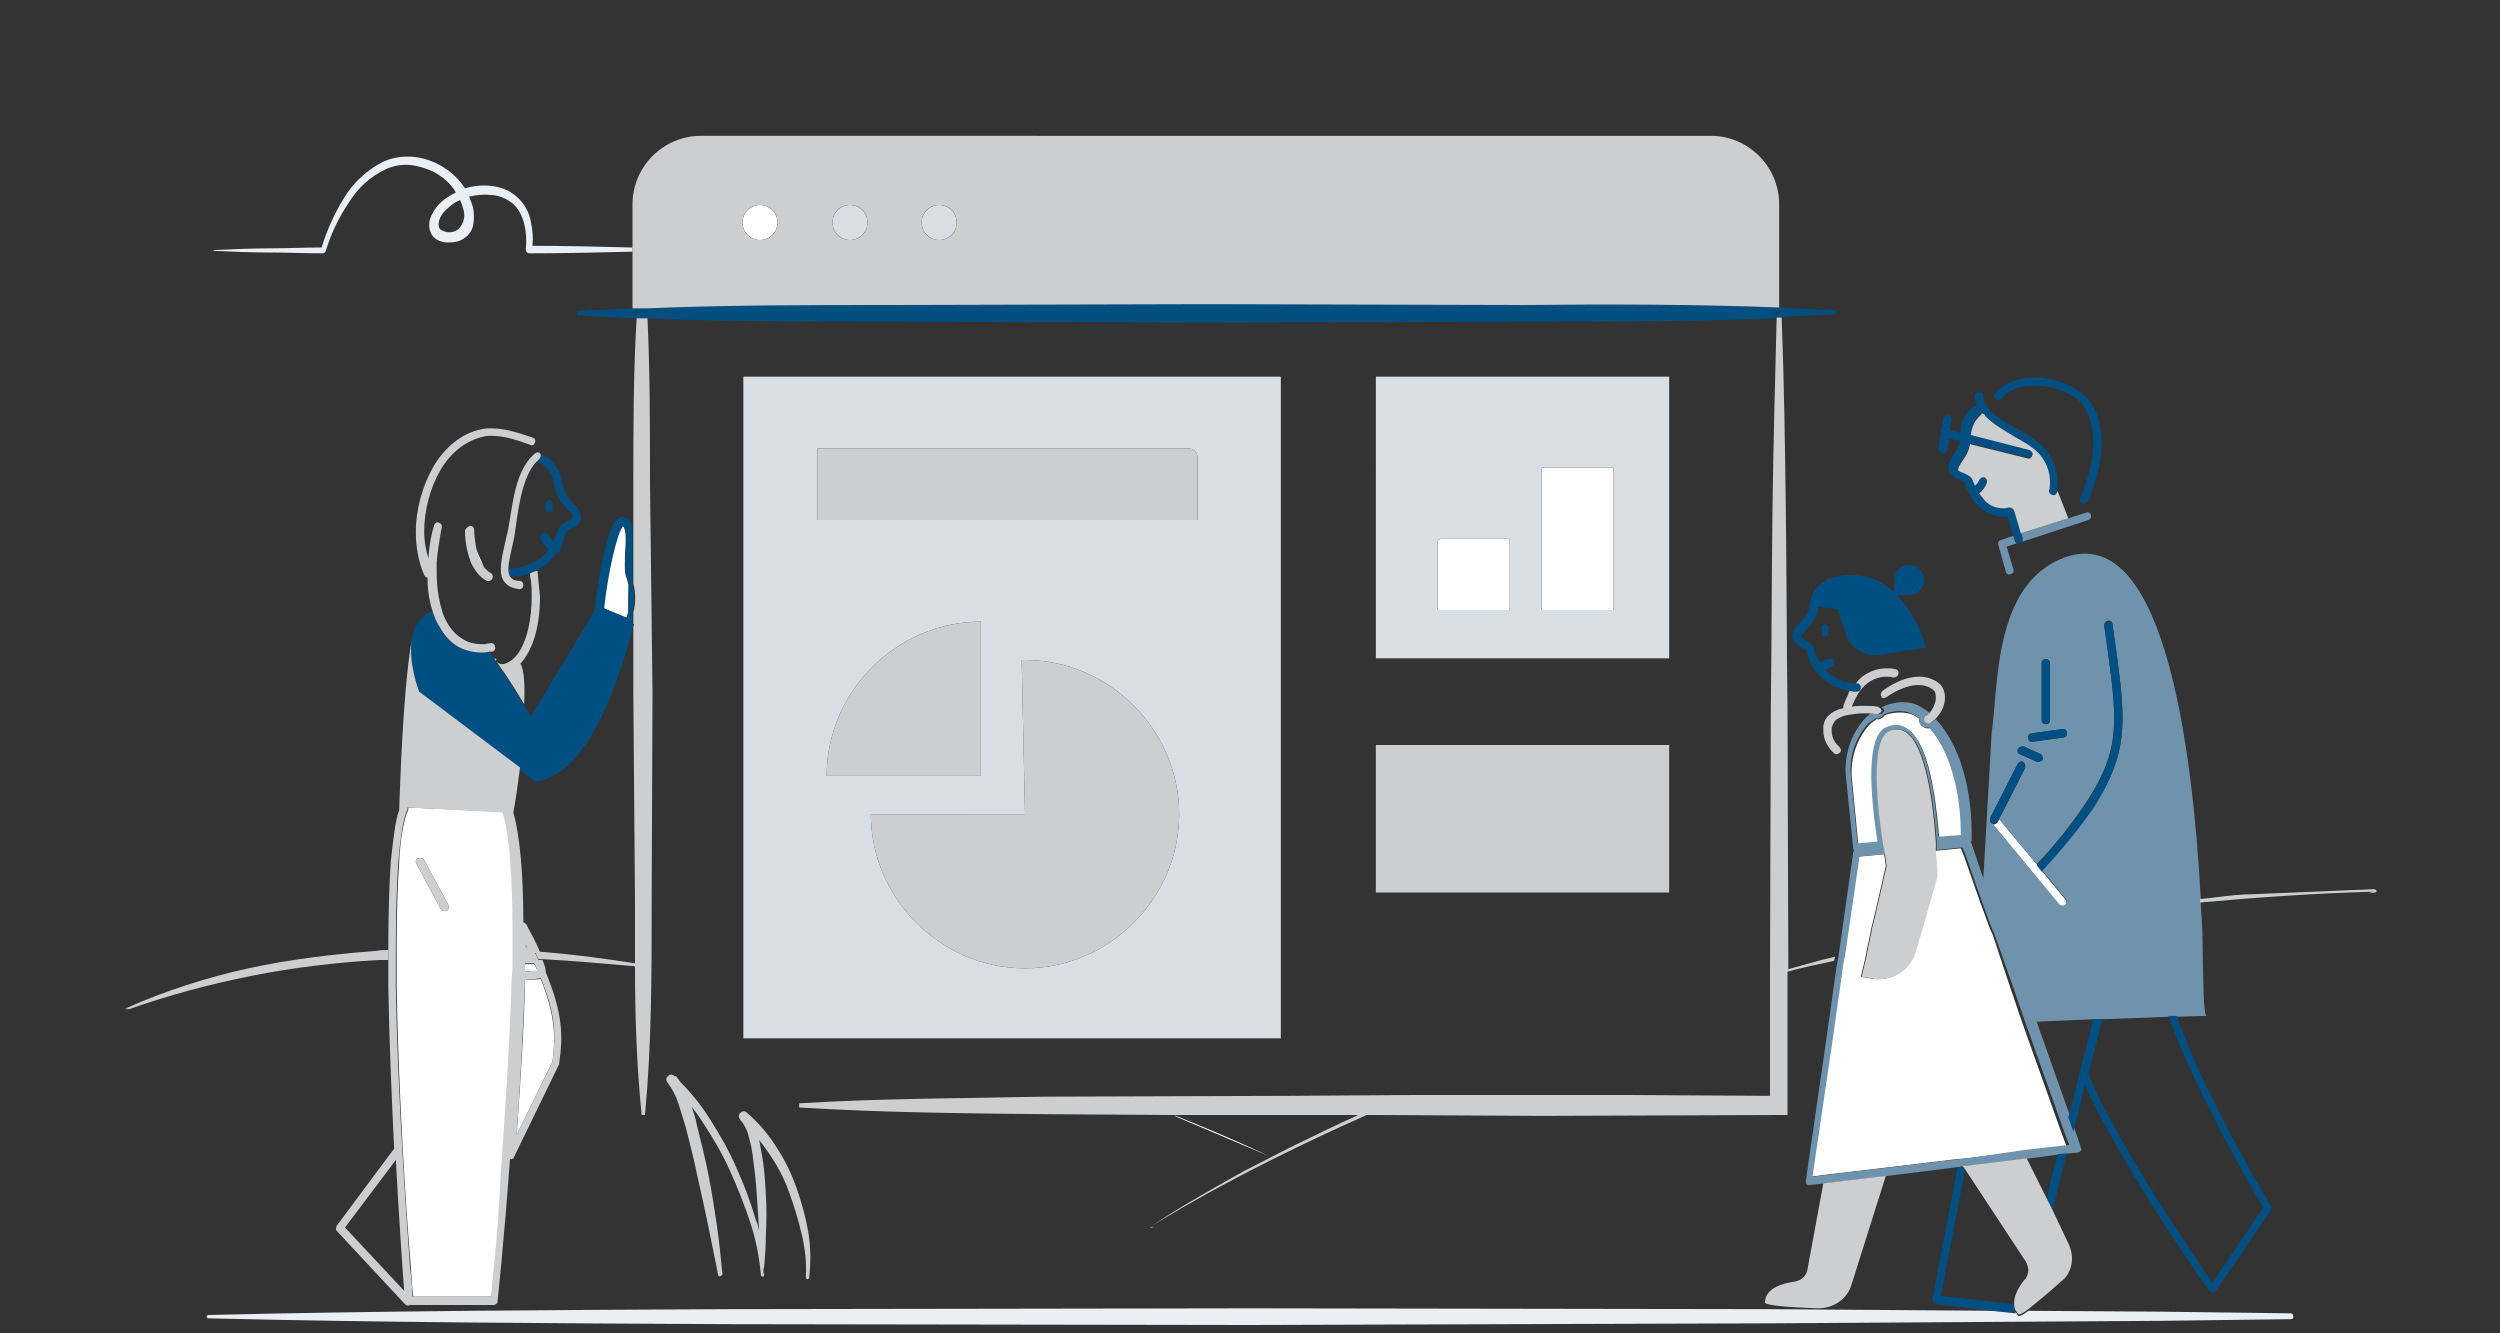 <?xml version="1.0" encoding="utf-8"?>
<!-- Generator: Adobe Illustrator 21.0.0, SVG Export Plug-In . SVG Version: 6.00 Build 0)  -->
<svg version="1.1" id="Layer_1" xmlns="http://www.w3.org/2000/svg" xmlns:xlink="http://www.w3.org/1999/xlink" x="0px" y="0px"
	 viewBox="0 0 300 160" style="enable-background:new 0 0 300 160;" xml:space="preserve">
<rect x="0" y="0" width="300" height="160" fill="#333333" stroke="none"/>
<style type="text/css">
	.st0{fill:#FFFFFF;}
	.st1{fill:none;}
	.st2{fill:#E9EFF4;}
	.st3{fill:#004F81;}
	.st4{fill:#6F93AD;}
	.st5{fill:#004F82;}
	.st6{fill:#D8DEE4;}
	.st7{fill:#CCCED0;}
	.st8{fill:#CCCED0;}
</style>
<title>illustration-connect</title>
<path class="st0" d="M152.2,138.7c0,0-4.1-2-11.1-4.8l-0.2,0L152.2,138.7z"/>
<path class="st0" d="M15.1,121.1l0.2,0c0,0,0,0,0-0.1C15.2,121.1,15.2,121.1,15.1,121.1z"/>
<path class="st0" d="M61.7,115c0-0.1,0-0.2,0-0.4c0-0.2,0-0.4,0-0.6c0-0.9,0-1.8,0-2.6c0-3.1-0.1-5.9-0.3-8.3
	c-0.2-2.1-0.4-3.8-0.7-5c-0.1-0.2-0.1-0.4-0.2-0.6c0,0,0-0.1,0-0.1L49,96.9c0,0.1,0,0.2,0,0.3c-0.1,0.1-0.1,0.3-0.2,0.4
	c-0.4,1.3-0.8,3.3-0.9,5.9c-0.2,2.8-0.3,6.4-0.3,10.2c0,0.1,0,0.2,0,0.3c0,0.2,0,0.4,0,0.6c0,0.2,0,0.3,0,0.5c0,1.1,0,2.2,0,3.3
	c0.2,12.4,1.1,26.7,1.7,33.6c0.1,1.7,0.2,3,0.3,3.6h9.4c0-0.6,0.2-2,0.4-4c0.3-2.7,0.6-6.6,1-11.1c0.6-7.1,1.1-15.6,1.3-23.3
	C61.6,116.5,61.7,115.8,61.7,115z M53.6,109.3c-0.3,0.1-0.6,0-0.7-0.2l-2.9-5.4c-0.2-0.3-0.1-0.6,0.2-0.7c0.3-0.1,0.6,0,0.7,0.2
	l2.9,5.4C53.9,108.9,53.8,109.2,53.6,109.3z"/>
<path class="st0" d="M58.1,68.1l-1.1-2.5c0.1,0.5,0.2,1,0.4,1.5C57.7,67.4,57.9,67.8,58.1,68.1z"/>
<path class="st0" d="M239.1,112.1l-0.2-0.4l-0.2-0.5l-1.1-3l-1.9-5.4l-0.4-1l-3.1,0.3c0.1,1.9,0.1,3.2,0.2,3.1l-2,7l-0.2,0.6
	l-0.1,0.5l-0.2,0.5l-0.1,0.4c-0.6,2.3-3,3.7-5.4,3.2l-1.1-0.2l0.5-2.1l0.1-0.5l0.1-0.5l0.5-2.4l0-0.1l0.4-1.6l1.4-6.1
	c0,0-0.1-0.5-0.2-1.4l-3.2,0.3l0,0.3l-1.7,11.6l-0.1,0.5l-0.1,0.5l-1.3,9.2l-2.4,16.3l1.5-0.2l7.6-0.9l8.4-1l0.1,0l1-0.1l6.7-0.8
	l4.4-0.5l1-0.1l-0.6-1.6l-4.7-13.2l-1.3-3.8L239.1,112.1z"/>
<path class="st0" d="M247.8,108.7c0.2-0.2,0.2-0.5,0.1-0.7l-2.9-3.5l-0.6-0.8l-4.5-5.4l-0.2,0.4c-0.2,0.2-0.4,0.3-0.6,0.2l8,9.7
	C247.3,108.8,247.6,108.8,247.8,108.7z"/>
<circle class="st0" cx="91.2" cy="26.7" r="2.1"/>
<path class="st0" d="M173.2,64.6c-0.4,0-0.7,0.2-0.7,0.5v8.1h8.6l0-8.6H173.2z"/>
<path class="st0" d="M185.2,56.1c-0.1,0-0.2,0.1-0.2,0.2v16.9h8.6l0-17.1H185.2z"/>
<path class="st1" d="M53.4,25.3c-0.3,0.3-0.6,0.7-0.7,1.2c-0.1,0.3-0.1,0.7,0.1,1c0.7,0.5,1.6,0.5,2.2,0c0.6-0.6,0.9-1.5,0.6-2.4
	c-0.1-0.4-0.2-0.8-0.4-1.1C54.5,24.3,53.9,24.8,53.4,25.3z"/>
<path class="st1" d="M250.5,128.8c1.2,3.3,4.2,8.6,7.2,13.4c3.1,5,6.3,9.7,7.5,11.5c0.1,0.1,0.1,0.2,0.2,0.2l6.1-9
	c-1.2-2-7.8-13.1-11.2-22.5c-0.1-0.2-0.1-0.4-0.2-0.5l-8,0.3L250.5,128.8z"/>
<polygon class="st1" points="248.1,134.2 251.1,122.3 244,122.6 "/>
<polygon class="st1" points="245.6,143.8 246.9,138.5 243.2,139 "/>
<path class="st1" d="M241.7,156.5c0-1,0.7-2.1,1.3-2.8c0,0,0-0.1,0.1-0.1l0.3-1.1c0-0.3-0.1-0.7-0.3-0.9l-7.3-11.1l-2.9,15.1
	L241.7,156.5z"/>
<path class="st1" d="M41.4,147.3l7.1,7.5c-0.2-2.5-0.6-8.4-1-15.7L41.4,147.3z"/>
<path class="st1" d="M64.2,93.8l-2-1.6c-0.3,2.4-0.6,4.5-0.8,5.4c0.4,1.4,0.7,3.2,0.9,5.5c0.2,2.2,0.3,4.9,0.3,7.7
	c0.2,0,0.4,0.1,0.4,0.3c0.6,1.1,1.1,2.1,1.5,3c0,0,0,0,0,0l0.1,0.3c3.8,0.3,7.6,0.8,11.4,1.4c0,0,0,0,0,0c0-2.4,0-4.7,0-7.1
	l-0.2-25.3l0-8C75.4,77.6,71.4,93.2,64.2,93.8z"/>
<path class="st1" d="M237.9,49.5c0,0,0,0.1,0,0.1c0.1,0,0.2,0.1,0.3,0.1C238,49.7,237.9,49.6,237.9,49.5z"/>
<g>
	<path class="st2" d="M32.2,30.3c2.2,0,4.4,0.1,6.5,0.1c0.2,0,0.3-0.1,0.4-0.3c0.6-2,1.5-3.9,2.7-5.7c1.1-1.8,2.6-3.2,4.5-4.1
		c0.9-0.4,1.9-0.6,2.9-0.5c1,0.1,1.9,0.4,2.8,0.8c1.1,0.6,2.1,1.4,2.7,2.5c-0.8,0.4-1.6,0.9-2.2,1.6c-0.4,0.5-0.7,1-0.9,1.6
		c-0.2,0.7-0.1,1.4,0.3,2c0.5,0.6,1.2,0.8,1.9,0.8s1.3-0.1,1.9-0.5c0.6-0.4,1-1,1.1-1.7c0.1-0.6,0.1-1.2,0-1.8
		c-0.1-0.5-0.3-1-0.5-1.5c0.8-0.2,1.7-0.3,2.5-0.2c1,0,1.9,0.4,2.7,1c1.4,1.2,1.8,3.5,1.6,5.5V30c0,0.2,0.2,0.4,0.4,0.4
		c4.1,0,8.3-0.1,12.4-0.2v-0.5c-4-0.1-8-0.2-12-0.2c0.1-1,0-2-0.2-2.9c-0.2-1.2-0.8-2.2-1.7-3s-2-1.2-3.2-1.3c-1-0.1-2,0-3,0.3
		c-2-3.1-6.2-4.8-9.8-3.2c-2,1-3.7,2.6-4.8,4.5c-1.1,1.8-2,3.8-2.6,5.8c-2.1,0-4.1,0.1-6.1,0.1c-2.2,0-4.4,0.1-6.5,0.2L25.6,30
		l0.1,0.1C27.9,30.2,30,30.3,32.2,30.3z M55,27.5c-0.6,0.5-1.5,0.5-2.2,0c-0.2-0.3-0.2-0.7-0.1-1c0.1-0.5,0.4-0.9,0.7-1.2
		c0.5-0.5,1.1-1,1.8-1.3c0.2,0.4,0.3,0.7,0.4,1.1C55.9,26,55.6,26.9,55,27.5z"/>
	<path class="st2" d="M274.9,157.6l-15.6-0.2l-15.6-0.1l-0.3,0c-0.6,0.5-1.1,0.7-1.2,0.6c-0.1-0.1-0.2-0.3-0.3-0.4l-2-0.2l-27.4-0.2
		L150,157l-62.5,0.1c-20.8,0.1-41.7,0.2-62.5,0.7c-0.1,0-0.2,0.1-0.2,0.2c0,0.1,0.1,0.2,0.2,0.2c20.8,0.5,41.7,0.6,62.5,0.7L150,159
		l62.5-0.2l31.2-0.2l15.6-0.1l15.6-0.2c0.2,0,0.3-0.1,0.3-0.3S275.1,157.6,274.9,157.6z"/>
</g>
<path class="st3" d="M75.9,37.5V37c-2.2,0.1-4.5,0.2-6.7,0.3v0.5c2.4,0.2,4.8,0.3,7.2,0.4c0-0.2,0-0.4,0-0.7H75.9z"/>
<path class="st3" d="M76.9,37.5h-0.5c0,0.2,0,0.4,0,0.7c0.2,0,0.3,0,0.5,0L76.9,37.5z"/>
<path class="st3" d="M76.9,37.5l0,0.7c0.3,0,0.5,0,0.8,0c0-0.2,0-0.5,0-0.7H76.9z"/>
<path class="st3" d="M213.8,37.5l-0.3,0v0h-0.3c0,0.2,0,0.4,0,0.7c0.2,0,0.4,0,0.6,0C213.8,37.9,213.8,37.7,213.8,37.5z"/>
<path class="st3" d="M76.4,37.5c0-0.2,0-0.4,0-0.6c-0.2,0-0.4,0-0.6,0v0.5H76.4z"/>
<path class="st3" d="M213.5,36.9c-10.3-0.4-20.6-0.4-30.9-0.4l-37.8-0.1L107,36.5c-9.8,0-19.6,0-29.4,0.4c0,0.2,0,0.4,0,0.6
	c0,0.2,0,0.5,0,0.7c9.8,0.4,19.6,0.4,29.3,0.4l37.8,0.1l37.8-0.1c10.2,0,20.4,0,30.6-0.4c0-0.2,0-0.4,0-0.7c0,0,0-0.1,0-0.1l0.3,0
	l0.3,0c0,0.2,0,0.4,0,0.6c2.2-0.1,4.4-0.2,6.6-0.3v-0.5C218.1,37.2,215.8,37,213.5,36.9z"/>
<path class="st3" d="M76.9,36.9l0,0.6h0.7c0-0.2,0-0.4,0-0.6C77.4,36.9,77.1,36.9,76.9,36.9z"/>
<path class="st3" d="M76.5,36.9c0,0.2,0,0.4,0,0.6h0.5l0-0.6C76.8,36.9,76.6,36.9,76.5,36.9z"/>
<path class="st3" d="M213.2,37.5h0.3v0L213.2,37.5C213.2,37.4,213.2,37.5,213.2,37.5z"/>
<path class="st0" d="M63,117.6c-0.1,5.4-0.5,11.6-1,18.6l4.3-8.8c0.4-3,0.3-5.6-1.4-9.9L63,117.6z"/>
<path class="st0" d="M63.1,113.4c0,0.1,0,0.2,0,0.3c0.1,0,0.1,0,0.2,0C63.2,113.6,63.1,113.5,63.1,113.4z"/>
<path class="st0" d="M63,116.6l1-0.1l0.5,0c-0.1-0.3-0.2-0.5-0.4-0.8c-0.3,0-0.6,0-0.9,0l-0.2,0C63,115.9,63,116.2,63,116.6z"/>
<polygon class="st0" points="64.5,116.5 64.5,116.5 64,116.5 "/>
<path class="st0" d="M75.4,71.8l0-1.7c-0.1-0.4-0.2-0.7-0.3-1c-0.2-0.7-0.1-1.7-0.1-2.7c0.1-1.1,0.2-3-0.3-3.3
	c-0.8,0.6-1.9,6-2.3,9.9l2.8,1.1c0.1-0.2,0.1-0.5,0.2-0.7L75.4,71.8z"/>
<path class="st0" d="M225.4,101.1c-1.3-8.4-0.9-13.1,1.2-13.8c0.8-0.3,1.6-0.2,2.3,0.2c2,1.3,3.2,5.6,3.8,13l2.7-0.2
	c0-5.5-1.4-10.2-3.8-12.9c-0.1,0-0.2,0-0.4,0c-0.2,0-0.4-0.2-0.6-0.3c-0.2-0.2-0.3-0.5-0.2-0.8c-0.3-0.2-0.6-0.4-0.8-0.5
	c-0.9-0.4-2.2-0.4-3.4,0c-0.2,0.3-0.6,0.6-1,0.5c-0.3,0.2-0.6,0.4-0.9,0.7c-1.5,1.7-2.2,3.9-2.1,6.1l0.8,8.3L225.4,101.1z"/>
<g>
	<path class="st4" d="M264.3,112.7c0-1.2-0.1-2.6-0.2-4c0-0.1,0-0.2,0-0.4c0-0.1,0-0.3,0-0.4c-1-18.2-4.5-47.1-17.5-40.5
		c-7.4,3.8-6.8,15.3-7.6,20.5l-1,17.5l-1.5-4.4c0.1-0.1,0.1-0.2,0.1-0.3c0.1-6.2-1.5-11.4-4.3-14.4c-0.1,0.1-0.3,0.2-0.4,0.3
		c0,0,0,0,0,0c-0.2,0.2-0.5,0.1-0.7-0.1c-0.2-0.2-0.1-0.4,0-0.6c0,0,0-0.1,0.1-0.1c0.1-0.1,0.2-0.2,0.3-0.2c0,0,0,0,0,0
		c-0.4-0.4-0.9-0.6-1.3-0.9c-1.2-0.6-2.8-0.6-4.4,0.1c0,0-0.1,0-0.1,0.1c0.2,0.1,0.3,0.2,0.3,0.4c0,0,0,0,0,0
		c-0.1,0.2-0.3,0.4-0.6,0.4c-0.1,0-0.1,0-0.2,0c-0.2,0-0.5-0.1-0.8-0.1c-0.2,0.2-0.5,0.4-0.7,0.6c-1.7,1.9-2.5,4.4-2.3,6.9l0.9,8.8
		c0,0.1,0.1,0.2,0.1,0.2c0,0-0.1,0.1-0.1,0.1l-1.8,12.7l-0.1,0.5l-0.1,0.5l-1.3,9.2l-2.4,16.6c0,0.2,0,0.3,0.1,0.4
		c0.1,0.1,0.3,0.2,0.4,0.1l1.9-0.2l7.5-0.9l8.7-1.1l0.6-0.1l0.4,0l7.3-0.9l3.7-0.5l1.1-0.1l0.9-0.1c0.2,0,0.3-0.1,0.4-0.2
		c0.1-0.1,0.1-0.3,0-0.4l-0.6-1.8l-0.6-1.7l-4.1-11.6l7.1-0.3l1.1,0l8-0.3l1,0l3.2-0.1C264.4,121.8,264.4,118.1,264.3,112.7z
		 M236.1,139l-1,0.1l-0.1,0l-8.4,1l-7.6,0.9l-1.5,0.2l2.4-16.3l1.3-9.2l0.1-0.5l0.1-0.5l1.7-11.6l0-0.3l3.2-0.3
		c0-0.2-0.1-0.3-0.1-0.5c0,0,0,0,0,0c0-0.2-0.1-0.3-0.1-0.5c-0.7-4.3-1.7-12.9,0.8-13.8c3.9-1.5,5.1,7.7,5.5,13.3c0,0.2,0,0.3,0,0.5
		v0c0,0.2,0,0.3,0,0.5l3.1-0.3l0.4,1l1.9,5.4l1.1,3l0.2,0.5l0.2,0.4l2.4,6.8l1.3,3.8l4.7,13.2l0.6,1.6l-1,0.1l-4.4,0.5L236.1,139z
		 M245,83.7c0-2,0-4.1,0-4.1c0-0.3,0.2-0.5,0.5-0.5s0.5,0.2,0.5,0.5c0,0,0,2.1,0,4.1c0,1,0,2,0,2.7c0,0.3-0.2,0.5-0.5,0.5
		s-0.5-0.2-0.5-0.5C245,85.7,245,84.7,245,83.7z M243.8,88l3.6-0.5c0.3-0.1,0.6,0.1,0.6,0.4c0.1,0.3-0.1,0.6-0.4,0.6L244,89
		c-0.3,0.1-0.6-0.1-0.6-0.4C243.3,88.3,243.5,88,243.8,88z M242.2,89.8c0.2-0.2,0.5-0.3,0.7-0.2l2,0.9c0.2,0.2,0.3,0.5,0.2,0.7
		c-0.2,0.2-0.5,0.3-0.7,0.2l-2-0.9C242.1,90.4,242,90.1,242.2,89.8z M238.8,98.3c0,0,0-0.1,0-0.1l3.3-6.5c0.2-0.3,0.5-0.4,0.7-0.2
		c0.2,0.2,0.3,0.5,0.2,0.7l-3.1,6.1l4.5,5.4c2.2-2.3,4.2-4.8,6-7.5c2.5-3.9,3.3-6.5,3.3-10.1c0-2.8-0.5-6.2-1.2-11.1
		c0-0.2,0.2-0.5,0.4-0.5c0.3-0.1,0.6,0.1,0.6,0.4c0.7,4.9,1.2,8.3,1.2,11.2c0,3.8-0.9,6.7-3.5,10.7c-1.8,2.7-4,5.2-6.2,7.6l2.9,3.5
		c0.1,0.2,0.1,0.5-0.1,0.7c-0.2,0.1-0.5,0.1-0.7-0.1l-8-9.7c0,0-0.1,0-0.1,0c-0.1-0.1-0.2-0.2-0.2-0.3
		C238.8,98.5,238.8,98.4,238.8,98.3C238.8,98.3,238.8,98.3,238.8,98.3z M225.1,86.2c0.4,0.1,0.8-0.2,1-0.5c1.3-0.5,2.5-0.5,3.4,0
		c0.3,0.1,0.6,0.3,0.8,0.5c-0.1,0.3,0,0.6,0.2,0.8c0.2,0.2,0.4,0.3,0.6,0.3c0.1,0,0.2,0,0.4,0c2.4,2.7,3.8,7.5,3.8,12.9l-2.7,0.2
		c-0.6-7.4-1.8-11.7-3.8-13c-0.7-0.5-1.5-0.5-2.3-0.2c-2.1,0.7-2.5,5.4-1.2,13.8l-2.4,0.2l-0.8-8.3c-0.2-2.2,0.6-4.4,2.1-6.1
		C224.5,86.6,224.8,86.4,225.1,86.2z"/>
	<path class="st4" d="M240.7,68.6c0.1,0.3,0.3,0.4,0.6,0.3c0.3-0.1,0.4-0.3,0.3-0.6l-0.8-2.7l1.2-0.4c-0.1-0.1-0.1-0.1-0.2-0.2
		l-0.2-0.7l-1.5,0.5c-0.3,0.1-0.4,0.4-0.3,0.6L240.7,68.6z"/>
	<path class="st4" d="M242.7,64.7c0,0.1,0,0.2,0,0.3l7.9-2.6c0.3-0.1,0.4-0.4,0.3-0.6c0-0.2-0.3-0.4-0.5-0.3l-2.2,0.7l-5.7,1.8
		L242.7,64.7L242.7,64.7z"/>
</g>
<g>
	<path class="st5" d="M229.1,71.4c1,0,1.8-0.8,1.8-1.8s-0.8-1.8-1.8-1.8s-1.8,0.8-1.8,1.8v1.5c-1.8-1.7-4.5-2.8-8-1.6c0,0,0,0,0,0.1
		c-1.2,0.5-2,1.6-2.1,2.9l0,0c-0.1,0.9-0.5,1.5-1,2c-0.2,0.3-0.5,0.5-0.7,0.8s-0.4,0.6-0.4,1c0,0.4,0.2,0.7,0.4,0.9
		c0.3,0.3,0.6,0.4,0.9,0.6c0.1,0.1,0.2,0.1,0.3,0.2l0.1,0.1c0.5,2.6,2.7,4.5,5.2,4.8c0.3,0,0.5,0.1,0.8,0.1c0.3,0,0.5-0.2,0.5-0.5
		s-0.2-0.5-0.5-0.5c0,0-0.1,0-0.1,0c-0.1,0-0.1,0-0.2,0c-1.3-0.1-2.6-0.7-3.5-1.6c0.3-0.1,0.6-0.3,0.9-0.5c0.2-0.2,0.3-0.5,0.1-0.8
		c-0.2-0.1-0.5-0.1-0.8,0c-0.3,0.2-0.6,0.3-0.9,0.3c-0.3-0.5-0.5-1-0.6-1.5c-0.1-0.3-0.3-0.6-0.5-0.7c-0.3-0.2-0.6-0.4-0.8-0.5
		c-0.1-0.1-0.2-0.1-0.2-0.2v-0.1c0-0.1,0-0.3,0.2-0.4c0.4-0.6,1.6-1.4,1.8-3.2c0,0,0,0,0,0l2.1,0.3l0.2,0l1,3
		c0.6,1.7,2.3,2.8,4.1,2.5l5.5-0.9c0.1,0.1-0.9-3.7-3.5-6.3H229.1z"/>
	<path class="st5" d="M61.3,69.2c0.8,0,1.6-0.1,2.3-0.4c0.3-0.1,0.6-0.2,0.9-0.4c0.9-0.5,1.7-1.2,2.3-2.1c0.1,0,0.3-0.1,0.4-0.2
		c0.1-0.1,0-0.3,0-0.4c0.3-0.6,0.6-1.2,0.7-1.8c0,0,0.1-0.1,0.2-0.2c0.2-0.2,0.5-0.3,0.9-0.5c0.2-0.1,0.3-0.2,0.5-0.4
		c0.1-0.2,0.2-0.4,0.2-0.7c0-0.4-0.2-0.8-0.4-1.1c-0.7-0.9-1.6-1.4-1.8-3c-0.2-1.4-1-2.6-2.2-3.4c-0.1-0.1-0.3-0.1-0.4,0
		c0,0.2,0,0.4-0.2,0.5c-0.1,0.1-0.1,0.1-0.2,0.2c0,0.1,0.1,0.2,0.2,0.2c0.1,0,0.1,0.1,0.2,0.1c0.9,0.6,1.5,1.4,1.6,2.5
		c0.2,1.3,0.8,2.1,1.3,2.7c0.3,0.3,0.5,0.5,0.7,0.7s0.2,0.3,0.2,0.5c0,0.1,0,0.1-0.1,0.2c-0.1,0.1-0.4,0.3-0.8,0.5
		c-0.2,0.1-0.3,0.2-0.5,0.4c-0.2,0.2-0.3,0.4-0.4,0.6c-0.1,0.5-0.3,0.9-0.5,1.3c-0.2-0.2-0.4-0.4-0.5-0.7c-0.1-0.3-0.4-0.4-0.7-0.3
		s-0.4,0.4-0.3,0.7c0.2,0.5,0.5,0.9,1,1.2c-1,1.4-2.6,2.2-4.4,2.3c-0.1,0-0.1,0-0.2,0c-0.1,0-0.2,0-0.3,0.1c0,0,0,0,0,0
		C61,68.7,61.1,69,61.3,69.2C61.2,69.2,61.3,69.2,61.3,69.2z"/>
	<path class="st5" d="M66.3,61.1v-0.7c0-0.2-0.2-0.4-0.4-0.4c-0.2,0-0.4,0.2-0.4,0.4v0.7c0,0.2,0.2,0.4,0.4,0.4S66.3,61.3,66.3,61.1
		z"/>
	<path class="st5" d="M75.9,74l0-0.5c0,0,0,0,0,0c0.3-1.2,0.3-2.4,0-3.5l0-0.5l0-0.5l0-5.7c-0.1-0.6-0.4-1-0.9-1.2
		c-0.3-0.1-0.5-0.1-0.8,0.1c-1.6,1.1-2.7,9.5-2.9,11.1c0,0,0,0,0,0c0,0,0,0,0,0l0,0.1L63.7,86c0,0-0.3-0.6-0.9-1.5
		c-0.6-1-1.4-2.4-2.4-3.8c-0.1-0.1-0.2-0.3-0.3-0.4c-0.2-0.3-0.4-0.6-0.6-0.9c0,0,0,0,0-0.1c-0.1-0.1-0.1-0.2-0.2-0.3
		c-0.2-0.3-0.4-0.5-0.6-0.8c-0.3,0-0.6,0.1-0.9,0.1c-1.1,0-2.2-0.3-3-0.8s-1.5-1.3-2-2.2c-0.4-0.6-0.7-1.3-0.9-2
		c-1.6,0.7-2.3,2.1-2.5,3.5C49,79.7,50.3,83,50.3,83l11.9,9.2l2,1.6c7.2-0.6,11.2-16.2,11.7-18.5C76,75.1,76,75,76,75l0,0l0,0
		l-0.1,0l0-0.4L75.9,74z M75.4,71.8l0,1.7c-0.1,0.2-0.1,0.5-0.2,0.7L72.5,73c0.4-4,1.6-9.3,2.3-9.9c0.5,0.3,0.4,2.2,0.3,3.3
		c-0.1,1-0.1,2,0.1,2.7c0.1,0.3,0.2,0.6,0.3,1L75.4,71.8z"/>
	<polygon class="st5" points="245.6,143.8 246.3,145.2 248,138.4 246.9,138.5 	"/>
	<path class="st5" d="M241.7,156.5l-8.8-1l2.9-15.1l-0.3-0.4l-0.6,0.1l-3,15.8c0,0.1,0,0.3,0.1,0.4c0.1,0.1,0.2,0.2,0.3,0.2l7.6,0.9
		l2,0.2c0-0.1-0.1-0.1-0.1-0.2C241.7,157,241.7,156.8,241.7,156.5z"/>
	<path class="st5" d="M272.5,144.7c0,0-0.2-0.3-0.6-1c-1.3-2.2-4.5-7.8-7.4-13.9c-1.2-2.6-2.4-5.3-3.3-7.9l-1,0
		c0.1,0.2,0.1,0.4,0.2,0.5c3.4,9.3,10,20.5,11.2,22.5l-6.1,9c-0.1-0.1-0.1-0.1-0.2-0.2c-1.2-1.8-4.4-6.5-7.5-11.5
		c-3-4.9-6-10.1-7.2-13.4l1.7-6.5l-1.1,0l-3,11.8l0.6,1.7l1.4-5.6c1.7,3.9,5,9.5,8.1,14.5c3.5,5.6,6.8,10.2,6.8,10.2
		c0.1,0.1,0.2,0.2,0.4,0.2s0.3-0.1,0.4-0.2l6.7-9.8C272.6,145,272.6,144.8,272.5,144.7z"/>
	<path class="st5" d="M243.4,152.4l-0.3,1.1C243.3,153.2,243.4,152.8,243.4,152.4z"/>
	<path class="st5" d="M254.7,86.2c0-2.9-0.5-6.3-1.2-11.2c0-0.3-0.3-0.5-0.6-0.4c-0.2,0-0.4,0.3-0.4,0.5c0.7,4.9,1.2,8.3,1.2,11.1
		c0,3.6-0.8,6.2-3.3,10.1c-1.8,2.7-3.8,5.2-6,7.5l0.6,0.8c2.2-2.4,4.3-4.9,6.2-7.6C253.8,92.9,254.7,90,254.7,86.2z"/>
	<path class="st5" d="M246,86.4c0-0.7,0-1.7,0-2.7c0-2,0-4.1,0-4.1c0-0.3-0.2-0.5-0.5-0.5s-0.5,0.2-0.5,0.5c0,0,0,2.1,0,4.1
		c0,1,0,2,0,2.7c0,0.3,0.2,0.5,0.5,0.5S246,86.7,246,86.4z"/>
	<path class="st5" d="M248,87.9c0-0.3-0.3-0.5-0.6-0.4l-3.6,0.5c-0.3,0-0.5,0.3-0.4,0.6c0,0.3,0.3,0.5,0.6,0.4l3.6-0.5
		C247.9,88.5,248.1,88.2,248,87.9z"/>
	<path class="st5" d="M242.2,89.8c-0.2,0.3-0.1,0.6,0.2,0.7l2,0.9c0.2,0.1,0.5,0,0.7-0.2c0.1-0.2,0-0.5-0.2-0.7l-2-0.9
		C242.7,89.5,242.4,89.6,242.2,89.8z"/>
	<path class="st5" d="M240.2,47.8c0.3-0.4,0.8-0.8,1.5-1.1s1.6-0.4,2.5-0.4c1.2,0,2.4,0.2,3.5,0.7c1.1,0.5,2,1.1,2.5,2
		c0.7,1.2,1,2.6,1,4.1c0,1.7-0.4,3.4-0.8,4.6c-0.2,0.6-0.4,1.1-0.5,1.5c-0.1,0.2-0.1,0.3-0.2,0.4c0,0.1-0.1,0.1-0.1,0.1
		c-0.1,0.2,0,0.5,0.2,0.7c0.2,0.1,0.5,0,0.7-0.2c0,0,1.7-3.4,1.7-7.1c0-1.5-0.3-3.2-1.2-4.6c-0.7-1.1-1.8-1.9-3-2.4
		s-2.6-0.8-3.8-0.8c-1,0-2,0.2-2.8,0.5c-0.8,0.3-1.5,0.8-2,1.4c-0.2,0.2-0.1,0.5,0.1,0.7C239.7,48.1,240,48,240.2,47.8z"/>
	<path class="st5" d="M233.1,54.4c0.3,0,0.5-0.1,0.6-0.4l0.2-1.4l1.3,0.3c-0.1,0.6-0.3,1-0.6,1.4c-0.2,0.3-0.4,0.5-0.5,0.8
		c-0.2,0.3-0.3,0.6-0.3,1v0.2c0,0.4,0.3,0.6,0.5,0.8c0.3,0.3,0.7,0.4,1,0.5c0.1,0.1,0.2,0.1,0.3,0.2l0.1,0.1
		c0.2,0.4,0.3,0.7,0.5,1.1c0,0.1,0,0.2,0.1,0.2c0,0.1,0.1,0.1,0.1,0.2c0.3,0.5,0.6,1,1.1,1.4c0.7,0.7,1.7,1.2,3,1.2
		c0.1,0,0.3,0,0.4,0l0.7,2.2l0.2,0.7c0,0.1,0.1,0.2,0.2,0.2c0.1,0.1,0.3,0.1,0.4,0.1c0.2-0.1,0.3-0.2,0.3-0.3c0-0.1,0-0.2,0-0.3
		l0-0.1l-0.2-0.6l-0.8-2.7c-0.1-0.2-0.3-0.4-0.5-0.4c-0.3,0-0.5,0.1-0.7,0.1c-1,0-1.7-0.3-2.3-0.9c-0.3-0.3-0.5-0.6-0.7-0.9
		c0.4-0.3,0.7-0.7,0.9-1.2c0.1-0.3,0-0.5-0.2-0.7c-0.2-0.1-0.5,0-0.7,0.3c-0.1,0.2-0.3,0.5-0.5,0.7c-0.1-0.2-0.2-0.4-0.3-0.7
		c-0.1-0.3-0.4-0.5-0.6-0.6c-0.3-0.2-0.7-0.3-0.9-0.4c-0.1-0.1-0.2-0.1-0.2-0.1v-0.1v-0.1c0-0.1,0-0.3,0.2-0.5
		c0.2-0.5,1-1.3,1.2-2.5l6.9,1.7c0.3,0.1,0.5-0.1,0.6-0.4c0.1-0.2-0.1-0.5-0.4-0.6l-7-1.8c0-0.9,0.4-1.8,1.2-2.4
		c0.1-0.1,0.1-0.1,0.1-0.2c0,0,0-0.1,0-0.1c0.1,0.1,0.2,0.2,0.2,0.3c0.1,0.1,0.1,0.2,0.2,0.3c1,1,2.3,1.7,3.6,2.5
		c1.3,0.7,2.4,1.4,3,2.2c0.7,0.9,1.1,2,1.1,3.1c0,0.3,0,0.7-0.1,1c-0.1,0.3,0.1,0.5,0.4,0.6c0.3,0.1,0.5-0.1,0.6-0.4c0,0,0,0,0-0.1
		c0.1-0.4,0.1-0.8,0.1-1.1c0-1.4-0.5-2.7-1.3-3.7c-0.5-0.7-1.2-1.2-2.1-1.8c-1.2-0.8-2.6-1.4-3.7-2.2c-0.5-0.4-1-0.8-1.3-1.2
		c-0.3-0.4-0.5-0.9-0.5-1.4c0-0.3-0.2-0.5-0.5-0.5c-0.3,0-0.5,0.3-0.5,0.5c0,0.5,0.1,0.9,0.3,1.3c-0.2-0.1-0.4-0.1-0.6,0.1
		c-0.9,0.7-1.4,1.9-1.5,3l-1.2-0.3l0.2-1.2c0-0.3-0.1-0.5-0.4-0.6c-0.3,0-0.5,0.2-0.6,0.4l-0.3,1.6c0,0,0,0,0,0.1c0,0.1,0,0.1,0,0.2
		l-0.3,1.7C232.7,54.1,232.8,54.3,233.1,54.4z"/>
	<path class="st5" d="M242.1,91.7l-3.3,6.5c0,0,0,0.1,0,0.1c0,0,0,0,0,0c0,0.1,0,0.1,0,0.2c0,0.1,0.1,0.2,0.2,0.3c0,0,0.1,0,0.1,0
		c0.2,0,0.4,0,0.6-0.2l0.2-0.4l3.1-6.1c0.1-0.2,0-0.5-0.2-0.7C242.6,91.3,242.3,91.4,242.1,91.7z"/>
	<path class="st5" d="M218.6,75.3V76c0,0.2,0.2,0.4,0.4,0.4s0.4-0.2,0.4-0.4v-0.7c0-0.2-0.2-0.4-0.4-0.4S218.6,75.1,218.6,75.3z"/>
</g>
<circle class="st6" cx="102" cy="26.7" r="2.1"/>
<circle class="st6" cx="112.7" cy="26.7" r="2.1"/>
<path class="st6" d="M153.7,45.2H89.2v79.4h64.5V45.2z M123,116.2c-10.1,0-18.5-8.4-18.5-18.5H123l-0.4-18.5c0.1,0,0.3,0,0.4,0
	c10.1,0,18.5,8.4,18.5,18.5C141.5,107.8,133.1,116.2,123,116.2z M99.2,93.1c0-10.1,8.4-18.5,18.5-18.5v18.5H99.2z M143.7,62.4H98.1
	v-8.6h44.5c0.6,0,1.1,0.5,1.1,1.1V62.4z"/>
<path class="st6" d="M200.3,45.2h-35.2V79h35.2V45.2z M172.5,73.2v-8.1c0-0.3,0.3-0.5,0.7-0.5h7.9l0,8.6H172.5z M185,73.2V56.3
	c0-0.1,0.1-0.2,0.2-0.2h8.4l0,17.1H185z"/>
<g>
	<path class="st7" d="M138.1,147.4L138.1,147.4c0.2-0.1,0.4-0.2,0.5-0.2l-0.5,0.1C138.1,147.3,138,147.4,138.1,147.4z"/>
	<path class="st7" d="M284.9,106.7l-9.6,0.4l-4.8,0.2c-1.6,0-3.2,0.2-4.8,0.4c-0.6,0.1-1.1,0.1-1.7,0.2c0,0.1,0,0.3,0,0.4
		c6.7-0.6,13.7-1.1,20.8-1.3l-0.6,0.2l0.8-0.1c0.1,0,0.2-0.1,0.2-0.2C285.1,106.8,285,106.7,284.9,106.7z"/>
	<path class="st7" d="M214.6,116.3l-0.1-31.2c-0.1-7.9-0.1-15.9-0.2-23.8c-0.1-7.7-0.2-15.4-0.5-23.2c-0.2,0-0.4,0-0.6,0
		c-0.2,7.7-0.4,15.4-0.5,23c-0.1,7.9-0.1,15.9-0.2,23.8l-0.1,32.3l0,9.6l0,4.7l-16.9-0.1l-11.4,0l-14.5,0l-14.9,0.1l-29.4,0.1
		c-9.8,0.2-19.6,0.2-29.4,0.8v0.5c9.8,0.6,19.6,0.7,29.4,0.8l15.6,0.1l0.2,0l13.6,0l8.3,0c-2.7,1.2-5.5,2.6-8.2,3.9
		c-1.4,0.7-2.9,1.5-4.3,2.2c-1.4,0.7-2.8,1.5-4.2,2.3c-2.8,1.6-5.6,3.2-8.2,5c0,0,9.2-6,25.9-13.4l1.5,0l18.5,0.1l2.5,0l26.9-0.1
		h1.1v-1.1l0-6.5l0-9.1l0-0.5c1.8-0.5,3.7-0.9,5.6-1.3l0.1-0.5c-0.7,0.2-1.3,0.3-2,0.5L214.6,116.3z"/>
	<path class="st7" d="M46.6,114c-0.5,0-0.9,0-1.4,0.1c-5.2,0.4-10.3,1-15.4,2.1c-5,1.1-10,2.7-14.7,4.8c-0.1,0.1-0.1,0.1,0.2,0
		c0,0,0,0,0,0c0,0,0,0,0,0.1c0,0,0,0,0.1,0c0,0,0.1,0,0.1,0c4.8-1.7,9.7-3,14.7-4c5-1,10.1-1.6,15.2-1.9c0.4,0,0.8,0,1.2,0
		c0-0.2,0-0.3,0-0.5C46.6,114.5,46.6,114.2,46.6,114z"/>
	<path class="st7" d="M77.7,38.2c-0.3,0-0.5,0-0.8,0c-0.2,0-0.3,0-0.5,0C76,44.7,76,51.3,76,58l0,5.3l0,5.7l0,0.5l0,0.5
		c0.3,1.1,0.3,2.4,0,3.5c0,0,0,0,0,0l0,0.5l0,0.5l0,0.4l0.1,0l0,0l0,0c0,0,0,0.1-0.1,0.3l0,8l0.2,25.3c0,2.4,0,4.7,0,7.1
		c0,0,0,0,0,0c-3.8-0.6-7.6-1.1-11.4-1.4c0,0-0.1,0-0.1,0c-0.2,0-0.3,0-0.5,0c0,0,0,0,0,0.1c0.1,0.1,0.1,0.2,0.2,0.3c0,0,0,0,0,0.1
		c0,0,0,0.1,0.1,0.1c0,0.1,0.1,0.2,0.1,0.3c0.1,0,0.1,0,0.2,0c0.1,0,0.2,0,0.3,0c0,0,0,0,0.1,0c3.5,0.2,7,0.5,10.4,0.8
		c0.2,0,0.4,0,0.6,0.1c0,0,0,0,0,0c0,5.9,0.2,11.9,0.8,17.8h0.2h0.2c0.8-8.5,0.8-17,0.8-25.4l0.1-25.3L78,57.9
		C78,51.3,78,44.7,77.7,38.2z"/>
	<path class="st7" d="M246.9,58.9C246.9,59,246.9,59,246.9,58.9c-0.1,0.4-0.3,0.6-0.6,0.5c-0.3-0.1-0.5-0.3-0.4-0.6
		c0.1-0.3,0.1-0.7,0.1-1c0-1.1-0.4-2.2-1.1-3.1c-0.6-0.8-1.7-1.5-3-2.2c-1.3-0.8-2.6-1.5-3.6-2.5c-0.1-0.1-0.1-0.2-0.2-0.3
		c-0.1,0-0.2-0.1-0.3-0.1c0,0.1-0.1,0.1-0.1,0.2c-0.8,0.7-1.1,1.5-1.2,2.4l7,1.8c0.3,0.1,0.5,0.4,0.4,0.6c-0.1,0.3-0.3,0.5-0.6,0.4
		l-6.9-1.7c-0.2,1.3-1,2-1.2,2.5c-0.2,0.2-0.2,0.4-0.2,0.5v0.1v0.1c0,0,0.1,0,0.2,0.1c0.2,0.1,0.6,0.2,0.9,0.4
		c0.2,0.1,0.5,0.3,0.6,0.6c0.1,0.2,0.2,0.5,0.3,0.7c0.2-0.2,0.4-0.4,0.5-0.7c0.2-0.3,0.5-0.4,0.7-0.3c0.2,0.2,0.3,0.4,0.2,0.7
		c-0.2,0.5-0.5,0.9-0.9,1.2c0.2,0.3,0.5,0.6,0.7,0.9c0.6,0.6,1.3,0.9,2.3,0.9c0.2,0,0.4-0.1,0.7-0.1c0.2,0,0.4,0.2,0.5,0.4l0.8,2.7
		l5.7-1.8l-1.1-2.8C247.1,59.4,247,59.2,246.9,58.9z"/>
	<path class="st7" d="M95.6,142.6c-0.6-1.7-1.4-3.4-2.4-4.9c-1-1.6-2.2-3-3.6-4.2c-0.2-0.2-0.5-0.2-0.7,0c-0.3,0.2-0.3,0.6-0.1,0.8
		c0,0.1,0.1,0.1,0.1,0.2l0,0c0.1,0.1,0.1,0.1,0.2,0.2c0.3,0.5,0.6,1,0.7,1.5c0.2,0.8,0.4,1.5,0.5,2.3c0.2,1.5,0.4,3.1,0.5,4.7
		c0.1,1.5,0.2,3,0.3,4.5c-0.1-0.5-0.2-0.9-0.4-1.3c-0.6-2.1-1.4-4.2-2.3-6.2c-0.9-2.1-2-4-3.2-5.9c-1-1.6-2.2-3.1-3.5-4.4
		c-0.2-0.3-0.4-0.5-0.6-0.8l-0.1,0.1c0,0-0.1-0.1-0.1-0.1c-0.2-0.2-0.5-0.2-0.7,0c-0.3,0.2-0.3,0.6-0.1,0.8c0.6,0.8,1,1.6,1.3,2.5
		c0.3,1,0.6,1.9,0.9,2.9c0.5,2,1,3.9,1.4,5.9c0.9,3.9,1.7,7.9,2.5,11.9c0.2,0.1,0.2,0.1,0.3,0c0,0,0.1-0.1,0.2-0.1
		c-0.2-2.1-0.4-4.1-0.7-6.1s-0.6-4-1-6s-0.9-4-1.4-6c-0.1-0.7-0.4-1.4-0.6-2.1c0.5,0.7,1,1.3,1.4,2c1.2,1.8,2.3,3.7,3.2,5.7
		c0.9,2,1.7,4,2.4,6.1c0.7,2.1,1.1,4.2,1.3,6.3c0,0,0,0,0,0.1c0,0.1,0.1,0.2,0.2,0.2s0.2-0.1,0.2-0.2c0-0.1,0-0.1,0-0.2l-0.1,0
		c0-0.3,0-0.6,0.1-0.8c0.1-1.2,0.2-2.4,0.2-3.8c0.1-1.7,0.1-3.3,0-4.9c-0.1-1.7-0.2-3.3-0.5-4.9c-0.1-0.5-0.2-1-0.3-1.6
		c1.5,1.9,2.8,4,3.6,6.3c0.6,1.6,1.1,3.3,1.5,5c0.4,1.7,0.6,3.3,0.5,5.1c0,0,0,0.1,0,0.1c0,0.1,0.1,0.2,0.2,0.2
		c0.1,0,0.2-0.1,0.2-0.2c0.2-1.8,0.2-3.6-0.1-5.4C96.7,146.1,96.2,144.3,95.6,142.6z"/>
	<path class="st7" d="M117.7,74.6c-10.1,0-18.5,8.4-18.5,18.5h18.5V74.6z"/>
</g>
<path class="st8" d="M65.1,115.2C65,115.2,65,115.2,65.1,115.2c-0.2,0-0.3,0-0.3,0c-0.1,0-0.1,0-0.2,0c0-0.1-0.1-0.2-0.1-0.3
	c0,0,0-0.1-0.1-0.1c0,0,0,0,0-0.1c0-0.1-0.1-0.2-0.2-0.3c0,0,0,0,0-0.1c0.2,0,0.3,0,0.5,0c0,0,0.1,0,0.1,0l-0.1-0.3c0,0,0,0,0,0
	c-0.4-0.9-0.9-1.9-1.5-3c-0.1-0.2-0.3-0.3-0.4-0.3c0-2.8-0.1-5.5-0.3-7.7c-0.2-2.2-0.5-4.1-0.9-5.5c0.2-1,0.5-3,0.8-5.4L50.3,83
	c0,0-1.3-3.3-0.9-6.2l0,0c-1.1,6.5-1.4,18.1-1.5,20.4c-0.5,1.4-0.7,3.5-1,6.1c-0.2,2.9-0.3,6.5-0.3,10.3c0,0.1,0,0.3,0,0.4
	c0,0.2,0,0.4,0,0.6c0,0.2,0,0.3,0,0.5c0,1.1,0,2.2,0,3.3c0.1,6.4,0.4,13.3,0.7,19.5c-0.1,0-0.1,0.1-0.2,0.2l-6.7,9
	c-0.1,0.2-0.1,0.5,0,0.6l8.2,8.8c0.2,0.2,0.4,0.2,0.6,0.1h10c0.3,0,0.5-0.2,0.5-0.4c0,0,0.8-7.4,1.5-17.1c0,0,0.1,0,0.1,0
	c0.2,0,0.4-0.1,0.4-0.3l5.4-11.1c0,0,0-0.1,0-0.1c0.5-3.3,0.4-6.1-1.6-10.9C65.5,116.2,65.3,115.7,65.1,115.2z M66.3,127.4l-4.3,8.8
	c0.5-7,0.8-13.2,1-18.6l1.9-0.2C66.7,121.7,66.7,124.3,66.3,127.4z M63.1,113.7c0-0.1,0-0.2,0-0.3c0.1,0.1,0.1,0.2,0.2,0.3
	C63.2,113.7,63.1,113.7,63.1,113.7z M64.5,116.5l-0.5,0l-1,0.1c0-0.3,0-0.7,0-1l0.2,0c0.3,0,0.6,0,0.9,0
	C64.3,115.9,64.4,116.2,64.5,116.5C64.5,116.5,64.5,116.5,64.5,116.5z M41.4,147.3l6.1-8.1c0.4,7.2,0.8,13.2,1,15.7L41.4,147.3z
	 M59.3,151.6c-0.2,2-0.3,3.4-0.4,4h-9.4c0-0.6-0.1-1.9-0.3-3.6c-0.5-6.9-1.5-21.2-1.7-33.6c0-1.1,0-2.2,0-3.3c0-0.2,0-0.3,0-0.5
	c0-0.2,0-0.4,0-0.6c0-0.1,0-0.2,0-0.3c0-3.8,0.1-7.4,0.3-10.2c0.2-2.6,0.5-4.6,0.9-5.9c0.1-0.2,0.1-0.3,0.2-0.4c0-0.1,0-0.2,0-0.3
	l11.4,0.6c0,0,0,0.1,0,0.1c0.1,0.2,0.1,0.4,0.2,0.6c0.3,1.2,0.6,3,0.7,5c0.2,2.4,0.3,5.2,0.3,8.3c0,0.8,0,1.7,0,2.6
	c0,0.2,0,0.4,0,0.6c0,0.1,0,0.2,0,0.4c0,0.7,0,1.4-0.1,2.2c-0.2,7.7-0.8,16.2-1.3,23.3C59.9,145,59.6,148.9,59.3,151.6z"/>
<path class="st8" d="M213.5,36.9V24.5c0-4.5-3.7-8.2-8.2-8.2H84.1c-4.5,0-8.2,3.7-8.2,8.2v5.3v0.5V37c0.2,0,0.4,0,0.6,0
	c0.1,0,0.3,0,0.4,0c0.2,0,0.5,0,0.7,0c9.8-0.4,19.6-0.4,29.4-0.4l37.8-0.1l37.8,0.1C192.9,36.5,203.2,36.5,213.5,36.9z M91.2,28.8
	c-1.2,0-2.1-0.9-2.1-2.1s0.9-2.1,2.1-2.1s2.1,0.9,2.1,2.1S92.4,28.8,91.2,28.8z M102,28.8c-1.2,0-2.1-0.9-2.1-2.1s0.9-2.1,2.1-2.1
	s2.1,0.9,2.1,2.1S103.2,28.8,102,28.8z M112.7,28.8c-1.2,0-2.1-0.9-2.1-2.1s0.9-2.1,2.1-2.1s2.1,0.9,2.1,2.1S113.9,28.8,112.7,28.8z
	"/>
<path class="st8" d="M59.3,79c0.1,0.1,0.1,0.2,0.2,0.3l0.1-0.2L59.3,79z"/>
<path class="st8" d="M64.5,68.5C64.5,68.5,64.5,68.4,64.5,68.5c-0.3,0-0.6,0.2-0.9,0.3c0,0.3,0,0.5,0.1,0.8c0.1,0.7,0.1,1.4,0.1,2
	c0,2.9-0.6,5-1.3,6.3c-0.4,0.7-0.8,1.1-1.2,1.4c-0.1,0-0.1,0.1-0.2,0.1c-0.3,0.2-0.6,0.3-0.8,0.3c-0.3,0-0.5-0.1-0.7-0.3
	c0,0,0,0,0,0c0.2,0.3,0.4,0.6,0.6,0.9c0.1,0.1,0.2,0.3,0.3,0.4c1,1.5,1.8,2.8,2.4,3.8c0.1-2.2,0-4-0.4-4.8l-0.1,0
	c1.3-1.4,2.4-4,2.4-8.1C64.7,70.6,64.6,69.6,64.5,68.5z"/>
<path class="st8" d="M50.9,103.2c-0.1-0.2-0.4-0.3-0.7-0.2c-0.3,0.1-0.4,0.4-0.2,0.7l2.9,5.4c0.1,0.2,0.4,0.3,0.7,0.2
	c0.2-0.1,0.3-0.4,0.2-0.7L50.9,103.2z"/>
<path class="st8" d="M61.7,59.4c-0.4,1.9-0.6,3.8-0.9,4.9c-0.3,1.4-0.7,2.8-0.7,4c0,0.6,0.1,1.2,0.5,1.6c0.4,0.5,1,0.7,1.7,0.8
	c0.3,0,0.5-0.2,0.5-0.5s-0.2-0.5-0.5-0.5c-0.6,0-0.8-0.2-1-0.4c0,0-0.1-0.1-0.1-0.1C61.1,69,61,68.7,61,68.3c0,0,0,0,0,0
	c0-0.9,0.4-2.3,0.7-3.8c0.2-1.2,0.4-3.1,0.8-4.9c0.4-1.7,1-3.4,2-4.3c0.1-0.1,0.1-0.1,0.2-0.2c0.1-0.1,0.2-0.3,0.2-0.5
	c0-0.1,0-0.1-0.1-0.2c0-0.1-0.3-0.2-0.6,0C62.8,55.6,62.1,57.5,61.7,59.4z"/>
<path class="st8" d="M51.3,69.3c0,1.4,0.2,2.8,0.6,4c0.2,0.7,0.5,1.4,0.9,2c0.5,0.9,1.2,1.7,2,2.2s1.9,0.8,3,0.8
	c0.3,0,0.6,0,0.9-0.1c0.1,0,0.2,0,0.3,0c0.3,0,0.5-0.3,0.4-0.6c0-0.3-0.3-0.5-0.6-0.4c-0.1,0-0.1,0-0.1,0c-0.2,0-0.4,0.1-0.6,0.1
	c-0.1,0-0.1,0-0.2,0c-1,0-1.8-0.2-2.5-0.7c-1-0.6-1.8-1.7-2.3-3.1c0-0.1-0.1-0.3-0.1-0.4c-0.4-1.3-0.6-2.9-0.6-4.4
	c0-0.4,0-0.8,0-1.2c0.1-1.2,0.3-2.5,0.5-3.6c0-0.2,0.1-0.4,0.1-0.6c0.1-0.3-0.1-0.5-0.4-0.6c-0.2-0.1-0.4,0.1-0.5,0.3
	c-0.4,1.3-0.6,2.6-0.7,4c-0.3-1-0.5-2.1-0.5-3.2c0-2.5,0.7-5.2,1.9-7.3s3-3.6,5.2-4.1c0.3-0.1,0.6-0.1,1-0.1c1.6,0,3.3,0.6,4.4,1
	c0.1,0,0.2,0.1,0.2,0.1c0.3,0.1,0.5,0,0.6-0.3c0.1-0.3,0-0.5-0.3-0.6c-1-0.3-3-1.1-4.9-1.1c-0.4,0-0.8,0-1.2,0.1
	C55.3,52,53.3,53.8,52,56c-1.3,2.3-2.1,5.1-2.1,7.8c0,1.8,0.3,3.6,1,5.2C51,69.2,51.1,69.3,51.3,69.3z"/>
<path class="st8" d="M58.8,68.7c-0.2-0.1-0.4-0.3-0.7-0.6c-0.2-0.3-0.4-0.7-0.6-1.1c-0.2-0.4-0.3-0.9-0.4-1.5
	c-0.1-0.6-0.2-1.3-0.2-1.9c0-0.3-0.2-0.5-0.5-0.5c-0.3,0.1-0.6,0.4-0.6,0.6c0,1.4,0.3,2.7,0.7,3.8c0.5,1,1.1,1.8,1.9,2.2
	c0.3,0.1,0.5,0,0.7-0.3C59.2,69.1,59.1,68.9,58.8,68.7z"/>
<path class="st8" d="M230.3,81.2c-1.5,0-3,0.7-4.4,1.7c-0.2,0.2-0.3,0.5-0.1,0.7c-0.1,0.2,0.3,0.2,0.5,0.1c1.3-0.9,2.7-1.5,3.9-1.5
	c0.7,0,1.4,0.2,1.9,0.7c0.1,0.1,0.2,0.4,0.2,0.8c0,0.6-0.3,1.4-0.9,2c-0.1,0.1-0.2,0.2-0.3,0.2c0,0-0.1,0.1-0.1,0.1
	c-0.1,0.2-0.2,0.4,0,0.6c0.2,0.2,0.5,0.3,0.7,0.1c0,0,0,0,0,0c0.1-0.1,0.3-0.2,0.4-0.3c0.9-0.8,1.3-1.8,1.3-2.7
	c0-0.6-0.2-1.1-0.5-1.5C232.2,81.5,231.2,81.2,230.3,81.2z"/>
<path class="st8" d="M220.8,90.3c0.2-0.2,0.1-0.5-0.1-0.7c-0.6-0.5-0.9-1.2-0.9-1.9c0-0.1,0-0.3,0-0.4c0.1-0.3,0.2-0.5,0.4-0.8
	c0.3-0.3,0.9-0.6,1.5-0.7c0.6-0.1,1.3-0.2,2-0.2c0.2,0,0.3,0,0.5,0c0.3,0,0.6,0,0.8,0.1c0.1,0,0.1,0,0.2,0c0.3,0,0.5-0.2,0.6-0.4
	c0,0,0,0,0,0c0-0.1-0.1-0.3-0.3-0.4c-0.1,0-0.1-0.1-0.2-0.1c-0.5-0.1-1-0.1-1.7-0.1c-0.4,0-0.9,0-1.4,0.1c0.2-0.4,0.5-1.2,1-1.9
	c0.7-0.9,1.7-1.7,3.2-1.7c0.3,0,0.5,0,0.8,0.1c0.3,0,0.5-0.1,0.6-0.4c0.1-0.3-0.1-0.6-0.4-0.6c-0.3-0.1-0.7-0.1-1-0.1
	c-1,0-1.8,0.3-2.5,0.7c-0.5,0.3-0.9,0.7-1.2,1.1c0,0,0.1,0,0.1,0c0.3,0,0.5,0.2,0.5,0.5s-0.2,0.5-0.5,0.5c-0.3,0-0.5,0-0.8-0.1
	c-0.1,0.1-0.2,0.2-0.2,0.4c-0.4,0.8-0.6,1.4-0.6,1.4c0,0.1,0,0.2,0,0.3c-0.2,0-0.3,0.1-0.5,0.1c-0.5,0.2-0.9,0.4-1.2,0.7
	c-0.4,0.3-0.6,0.8-0.7,1.3c0,0.2,0,0.4,0,0.6c0,1,0.5,2,1.3,2.7C220.3,90.6,220.6,90.5,220.8,90.3z"/>
<path class="st8" d="M248.2,149.2l-1.9-4l-0.7-1.4l-2.4-4.8l-7.3,0.9l-0.4,0l0.3,0.4l7.3,11.1c0.2,0.3,0.2,0.6,0.3,0.9
	c0,0.4-0.1,0.8-0.3,1.1c0,0,0,0.1-0.1,0.1c-0.6,0.7-1.3,1.8-1.3,2.8c0,0.3,0,0.5,0.1,0.8c0,0.1,0.1,0.1,0.1,0.2
	c0.1,0.1,0.2,0.3,0.3,0.4c0.1,0.1,0.6-0.1,1.2-0.6c1-0.8,2.6-2.1,3.9-3.3C248.7,152.8,249,150.8,248.2,149.2z"/>
<path class="st8" d="M216.9,152.3c-0.1,0.8-0.8,1.4-1.6,1.5c-1.4,0.2-3.5,0.8-3.5,2.5c0,0.4,3.6,0.6,6.4,0.7c1.8,0,3.5-1.1,4-2.9
	l4.1-13l-7.5,0.9L216.9,152.3z"/>
<path class="st8" d="M232.3,101.5L232.3,101.5c0-0.2,0-0.3,0-0.5c-0.4-5.6-1.6-14.8-5.5-13.3c-2.5,0.9-1.5,9.5-0.8,13.8
	c0,0.2,0.1,0.3,0.1,0.5c0,0,0,0,0,0c0,0.2,0.1,0.3,0.1,0.5c0.1,0.9,0.2,1.4,0.2,1.4L225,110l-0.4,1.6l0,0.1l-0.5,2.4l-0.1,0.5
	l-0.1,0.5l-0.5,2.1l1.1,0.2c2.4,0.5,4.8-0.9,5.4-3.2l0.1-0.4l0.2-0.5l0.1-0.5l0.2-0.6l2-7c0,0,0-1.3-0.2-3.1
	C232.3,101.8,232.3,101.7,232.3,101.5z"/>
<rect x="165.1" y="89.4" class="st8" width="35.2" height="17.7"/>
<path class="st8" d="M123,79.2c-0.1,0-0.3,0-0.4,0l0.4,18.5h-18.5c0,10.1,8.4,18.5,18.5,18.5c10.1,0,18.5-8.4,18.5-18.5
	C141.5,87.6,133.1,79.2,123,79.2z"/>
<path class="st8" d="M142.6,53.8H98.1v8.6h45.6v-7.5C143.7,54.3,143.2,53.8,142.6,53.8z"/>
</svg>
